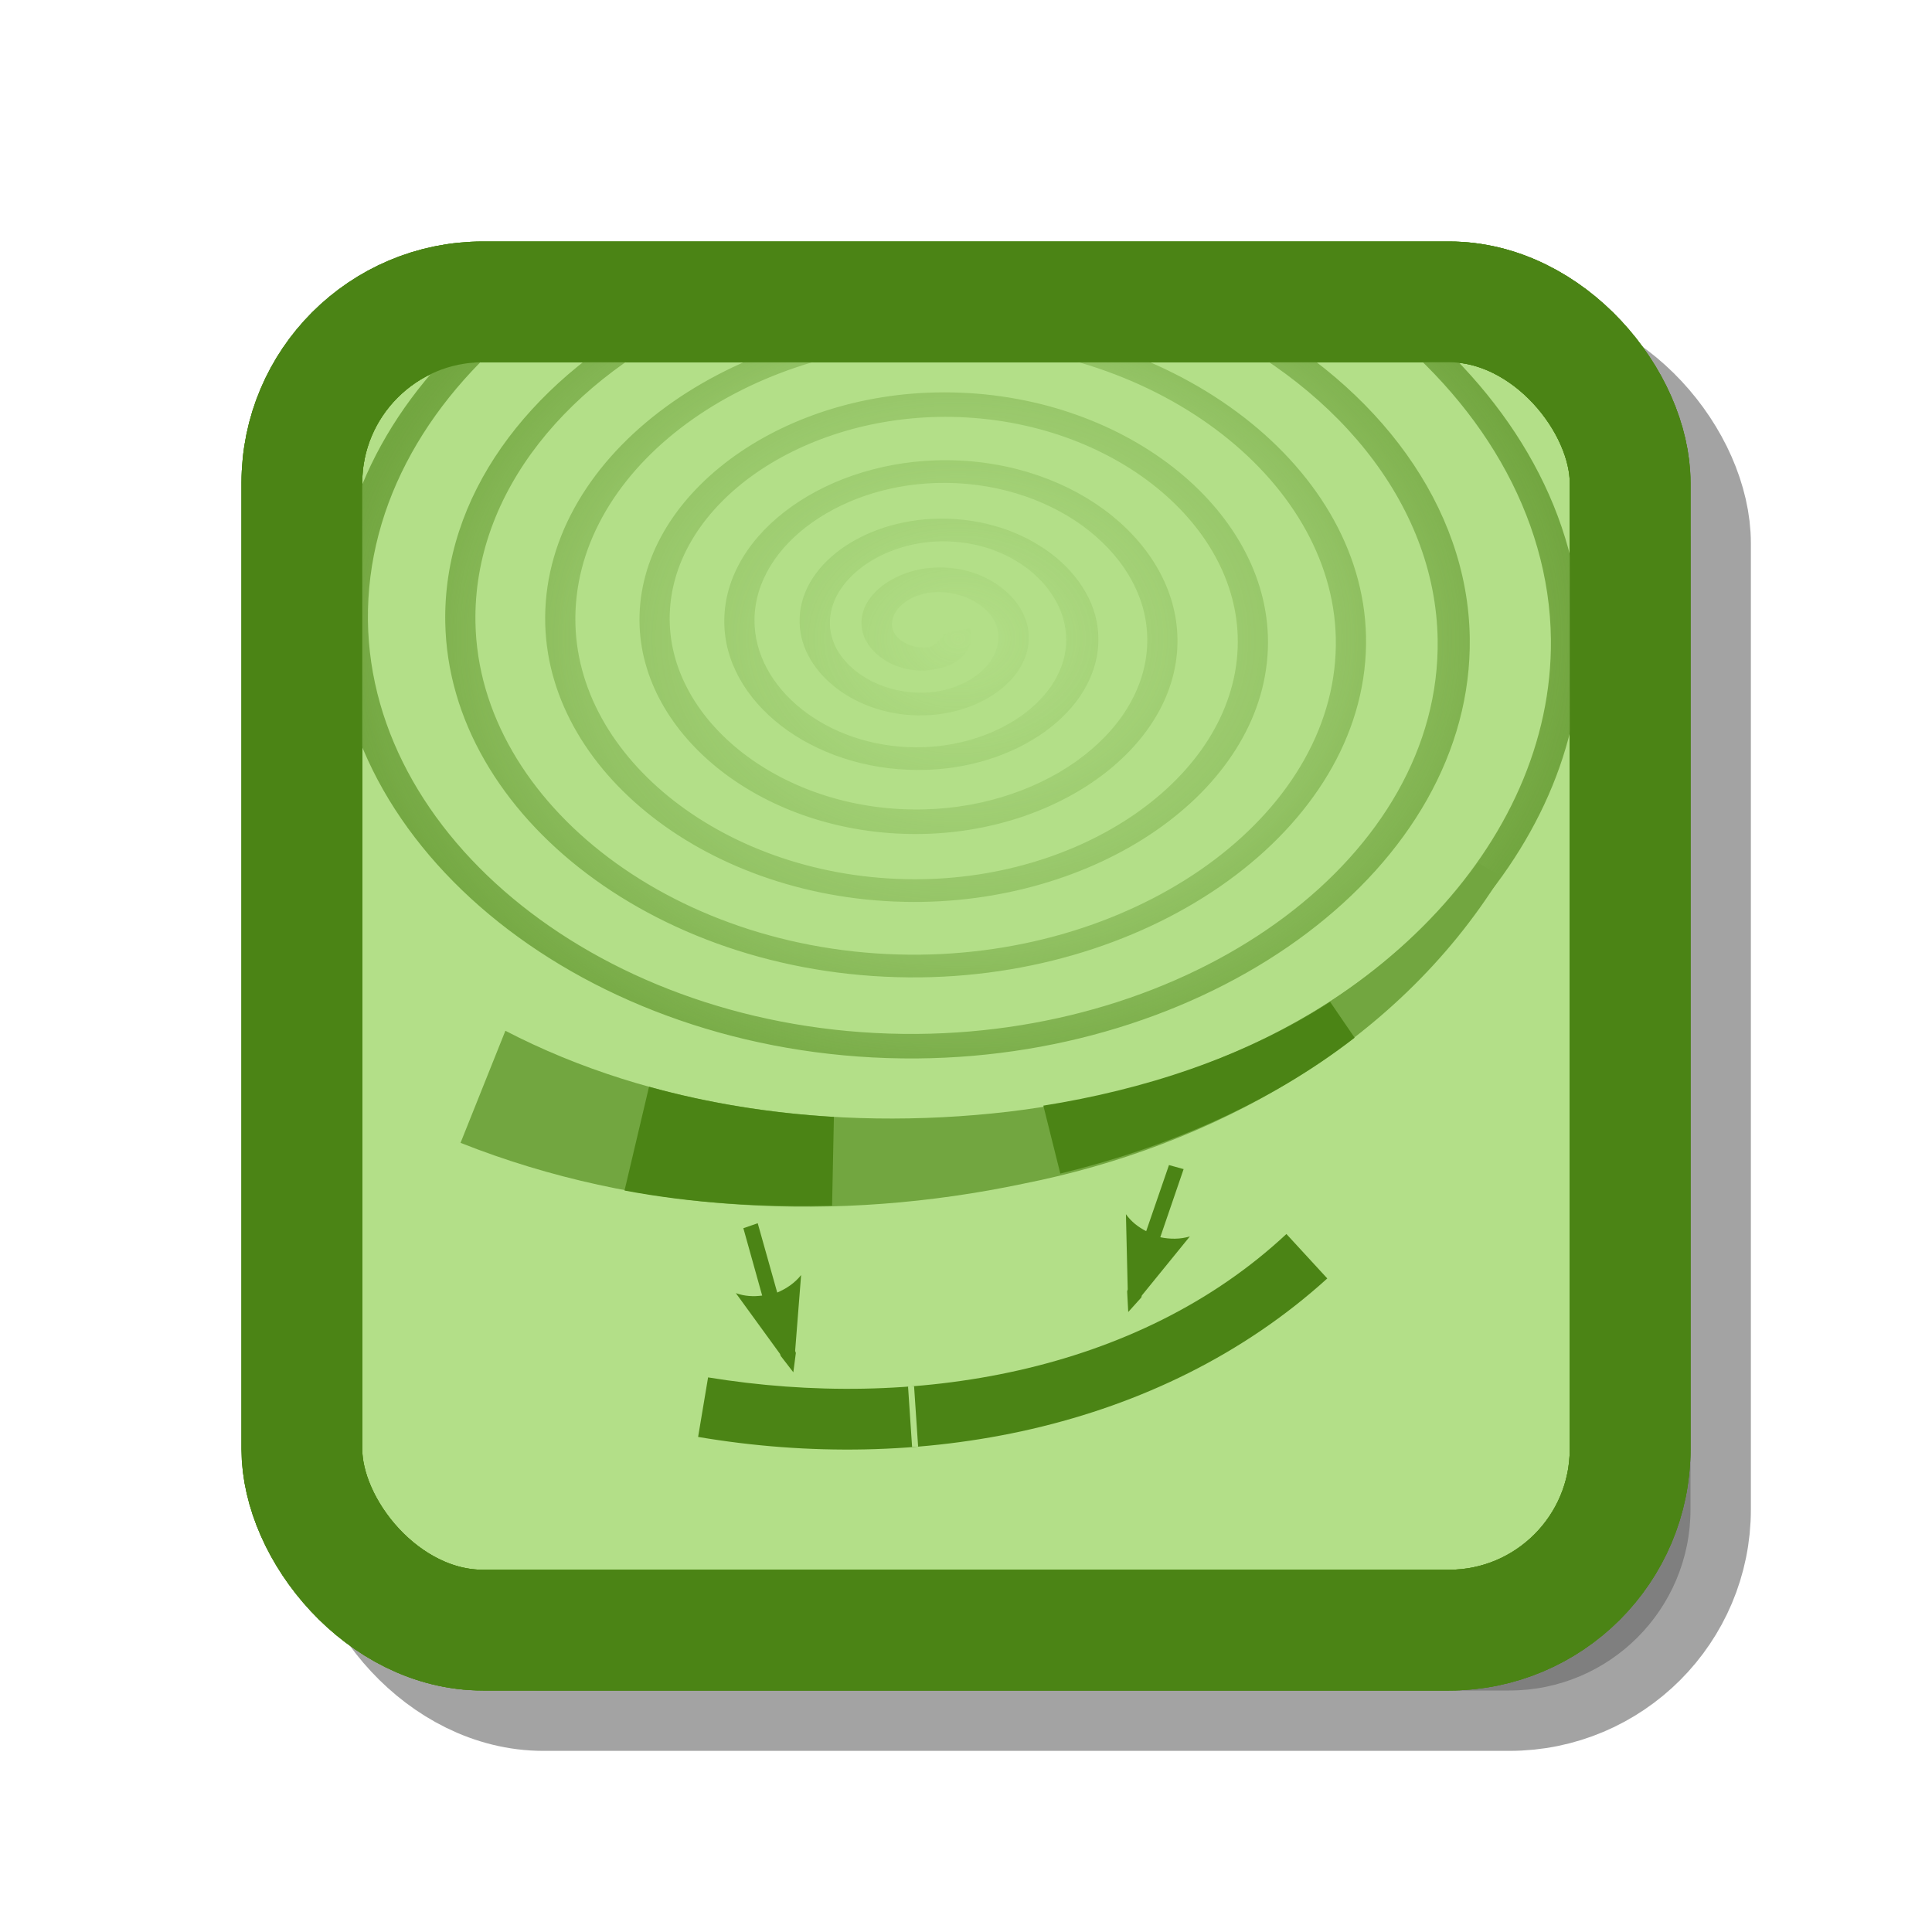 <?xml version="1.0" encoding="UTF-8" standalone="no"?>
<!-- Created with Inkscape (http://www.inkscape.org/) -->

<svg
   xmlns:dc="http://purl.org/dc/elements/1.1/"
   xmlns:cc="http://creativecommons.org/ns#"
   xmlns:rdf="http://www.w3.org/1999/02/22-rdf-syntax-ns#"
   xmlns:svg="http://www.w3.org/2000/svg"
   xmlns="http://www.w3.org/2000/svg"
   xmlns:xlink="http://www.w3.org/1999/xlink"
   xmlns:sodipodi="http://sodipodi.sourceforge.net/DTD/sodipodi-0.dtd"
   xmlns:inkscape="http://www.inkscape.org/namespaces/inkscape"
   width="32"
   height="32"
   id="svg2198"
   sodipodi:version="0.32"
   inkscape:version="0.47pre4 r22446"
   version="1.0"
   sodipodi:docname="Proteomatic icon.svg"
   inkscape:output_extension="org.inkscape.output.svg.inkscape"
   inkscape:export-filename="/home/michael/Desktop/gpf.png"
   inkscape:export-xdpi="360"
   inkscape:export-ydpi="360">
  <defs
     id="defs2200">
    <linearGradient
       id="linearGradient3769">
      <stop
         style="stop-color:#72a640;stop-opacity:0;"
         offset="0"
         id="stop3771" />
      <stop
         id="stop3777"
         offset="0.614"
         style="stop-color:#72a640;stop-opacity:0.498;" />
      <stop
         style="stop-color:#72a640;stop-opacity:1;"
         offset="1"
         id="stop3773" />
    </linearGradient>
    <inkscape:path-effect
       effect="bend_path"
       id="path-effect3721"
       is_visible="true"
       bendpath="m 11.646,23.307 c 3,0.5 6.779,0.462 10,-2.5"
       prop_scale="1"
       scale_y_rel="false"
       vertical="false"
       bendpath-nodetypes="cc" />
    <inkscape:path-effect
       effect="bend_path"
       id="path-effect3716"
       is_visible="true"
       bendpath="m 8,18 c 5,2 13,1 16,-4"
       prop_scale="1"
       scale_y_rel="false"
       vertical="false"
       bendpath-nodetypes="cc" />
    <inkscape:path-effect
       bendpath-nodetypes="cc"
       vertical="false"
       scale_y_rel="false"
       prop_scale="1"
       bendpath="m 8,32 c 5,2 13,1 16,-4"
       is_visible="false"
       id="path-effect3710"
       effect="bend_path" />
    <inkscape:path-effect
       effect="bend_path"
       id="path-effect3706"
       is_visible="true"
       bendpath="m 8.629,13.928 c 5,2 13,1 16,-4"
       prop_scale="1"
       scale_y_rel="false"
       vertical="false"
       bendpath-nodetypes="cc" />
    <marker
       inkscape:stockid="Arrow2Mend"
       orient="auto"
       refY="0.0"
       refX="0.0"
       id="Arrow2Mend"
       style="overflow:visible;">
      <path
         id="path3782"
         style="font-size:12.0;fill-rule:evenodd;stroke-width:0.625;stroke-linejoin:round;"
         d="M 8.719,4.034 L -2.207,0.016 L 8.719,-4.002 C 6.973,-1.63 6.983,1.616 8.719,4.034 z "
         transform="scale(0.6) rotate(180) translate(0,0)" />
    </marker>
    <marker
       inkscape:stockid="Arrow2Send"
       orient="auto"
       refY="0.0"
       refX="0.0"
       id="Arrow2Send"
       style="overflow:visible;">
      <path
         id="path3788"
         style="font-size:12.0;fill-rule:evenodd;stroke-width:0.625;stroke-linejoin:round;"
         d="M 8.719,4.034 L -2.207,0.016 L 8.719,-4.002 C 6.973,-1.63 6.983,1.616 8.719,4.034 z "
         transform="scale(0.3) rotate(180) translate(-2.3,0)" />
    </marker>
    <marker
       inkscape:stockid="Arrow1Mend"
       orient="auto"
       refY="0.0"
       refX="0.0"
       id="Arrow1Mend"
       style="overflow:visible;">
      <path
         id="path3764"
         d="M 0.0,0.0 L 5.0,-5.0 L -12.5,0.0 L 5.0,5.0 L 0.0,0.0 z "
         style="fill-rule:evenodd;stroke:#000000;stroke-width:1.0pt;marker-start:none;"
         transform="scale(0.4) rotate(180) translate(10,0)" />
    </marker>
    <inkscape:path-effect
       effect="bend_path"
       id="path-effect3748"
       is_visible="true"
       bendpath="m 11.094,20.701 c 2.304,-1.745 5.579,-2.401 9.167,-1.804"
       prop_scale="0.9"
       scale_y_rel="false"
       vertical="false"
       bendpath-nodetypes="cc" />
    <inkscape:path-effect
       effect="bend_path"
       id="path-effect3743"
       is_visible="true"
       bendpath="m 8,18 c 8,-7 17,0 16,-5"
       prop_scale="1"
       scale_y_rel="false"
       vertical="false"
       bendpath-nodetypes="cc" />
    <inkscape:path-effect
       effect="bend_path"
       id="path-effect3730"
       is_visible="true"
       bendpath="M 0,4.151 C 7.424,-1 15.721,4.859 14.424,0"
       prop_scale="1.55"
       scale_y_rel="false"
       vertical="false" />
    <inkscape:path-effect
       effect="bend_path"
       id="path-effect3693"
       is_visible="true"
       bendpath="M 0,4.151 C 7.424,-1 15.721,4.859 14.424,0"
       prop_scale="1"
       scale_y_rel="false"
       vertical="false" />
    <inkscape:path-effect
       bendpath-nodetypes="cc"
       vertical="false"
       scale_y_rel="false"
       prop_scale="1.55"
       bendpath="M 8.468,17.397 C 15.892,12.245 24.189,18.105 22.892,13.245"
       is_visible="false"
       id="path-effect3690"
       effect="bend_path" />
    <inkscape:path-effect
       bendpath-nodetypes="cc"
       vertical="false"
       scale_y_rel="false"
       prop_scale="1.55"
       bendpath="m 8,14 c 4,-2 9.843,-0.901 14,-3.5"
       is_visible="true"
       id="path-effect3674"
       effect="bend_path" />
    <inkscape:path-effect
       effect="bend_path"
       id="path-effect3670"
       is_visible="true"
       bendpath="M 8.468,17.397 C 15.892,12.245 24.189,18.105 22.892,13.245"
       prop_scale="1.55"
       scale_y_rel="false"
       vertical="false"
       bendpath-nodetypes="cc" />
    <inkscape:perspective
       sodipodi:type="inkscape:persp3d"
       inkscape:vp_x="0 : 16 : 1"
       inkscape:vp_y="0 : 1000 : 0"
       inkscape:vp_z="32 : 16 : 1"
       inkscape:persp3d-origin="16 : 10.666667 : 1"
       id="perspective15" />
    <filter
       inkscape:collect="always"
       id="filter7060">
      <feGaussianBlur
         inkscape:collect="always"
         stdDeviation="0.6"
         id="feGaussianBlur7062" />
    </filter>
    <linearGradient
       y2="24.928"
       x2="46.267"
       y1="24.928"
       x1="4.249"
       gradientUnits="userSpaceOnUse"
       id="linearGradient3208"
       xlink:href="#linearGradient2187"
       inkscape:collect="always" />
    <linearGradient
       gradientUnits="userSpaceOnUse"
       y2="24.928"
       x2="46.267"
       y1="24.928"
       x1="4.249"
       id="linearGradient3204"
       xlink:href="#linearGradient2187"
       inkscape:collect="always" />
    <linearGradient
       y2="5"
       x2="5"
       y1="39"
       x1="40"
       gradientUnits="userSpaceOnUse"
       id="linearGradient3203"
       xlink:href="#linearGradient2187"
       inkscape:collect="always" />
    <linearGradient
       gradientUnits="userSpaceOnUse"
       y2="23.995"
       x2="44.997"
       y1="23.995"
       x1="3.003"
       id="linearGradient3199"
       xlink:href="#linearGradient2187"
       inkscape:collect="always" />
    <linearGradient
       y2="23.895"
       x2="45"
       y1="23.895"
       x1="3.076"
       gradientUnits="userSpaceOnUse"
       id="linearGradient3238"
       xlink:href="#linearGradient2187"
       inkscape:collect="always" />
    <linearGradient
       gradientUnits="userSpaceOnUse"
       y2="23.895"
       x2="45"
       y1="23.895"
       x1="3.076"
       id="linearGradient3232"
       xlink:href="#linearGradient2187"
       inkscape:collect="always" />
    <linearGradient
       gradientUnits="userSpaceOnUse"
       y2="23.057"
       x2="44.312"
       y1="23.057"
       x1="4.254"
       id="linearGradient3225"
       xlink:href="#linearGradient2187"
       inkscape:collect="always" />
    <linearGradient
       gradientUnits="userSpaceOnUse"
       y2="23.066"
       x2="44.281"
       y1="23.066"
       x1="4.257"
       id="linearGradient3213"
       xlink:href="#linearGradient2187"
       inkscape:collect="always" />
    <linearGradient
       y2="12.584"
       x2="12.624"
       y1="11.395"
       x1="17.061"
       gradientTransform="matrix(0,-1.172,-1.172,0,45.134,47.273)"
       gradientUnits="userSpaceOnUse"
       id="linearGradient3197"
       xlink:href="#linearGradient2187"
       inkscape:collect="always" />
    <radialGradient
       gradientUnits="userSpaceOnUse"
       gradientTransform="matrix(-1.249,1.855,-1.71,-1.151,82.727,12.064)"
       r="10.165"
       fy="13.283"
       fx="15.094"
       cy="13.283"
       cx="15.094"
       id="radialGradient2332"
       xlink:href="#linearGradient2326"
       inkscape:collect="always" />
    <linearGradient
       y2="12.584"
       x2="12.624"
       y1="11.395"
       x1="17.061"
       gradientTransform="matrix(0,-1.172,-1.172,0,40.235,56.509)"
       gradientUnits="userSpaceOnUse"
       id="linearGradient1764"
       xlink:href="#linearGradient2187"
       inkscape:collect="always" />
    <linearGradient
       inkscape:collect="always"
       id="linearGradient2187">
      <stop
         style="stop-color:#ffffff;stop-opacity:1;"
         offset="0"
         id="stop2189" />
      <stop
         style="stop-color:#ffffff;stop-opacity:0;"
         offset="1"
         id="stop2191" />
    </linearGradient>
    <radialGradient
       gradientUnits="userSpaceOnUse"
       gradientTransform="matrix(1,0,0,0.537,0,16.873)"
       r="15.645"
       fy="36.421"
       fx="24.837"
       cy="36.421"
       cx="24.837"
       id="radialGradient8668"
       xlink:href="#linearGradient8662"
       inkscape:collect="always" />
    <linearGradient
       id="linearGradient8662"
       inkscape:collect="always">
      <stop
         id="stop8664"
         offset="0"
         style="stop-color:#000000;stop-opacity:1;" />
      <stop
         id="stop8666"
         offset="1"
         style="stop-color:#000000;stop-opacity:0;" />
    </linearGradient>
    <linearGradient
       id="linearGradient2308">
      <stop
         id="stop2310"
         offset="0"
         style="stop-color:#edd400;stop-opacity:1;" />
      <stop
         id="stop2312"
         offset="1"
         style="stop-color:#edd400;stop-opacity:0;" />
    </linearGradient>
    <linearGradient
       id="linearGradient2316">
      <stop
         id="stop2318"
         offset="0"
         style="stop-color:#c4a000;stop-opacity:1;" />
      <stop
         id="stop2320"
         offset="1"
         style="stop-color:#c4a000;stop-opacity:0;" />
    </linearGradient>
    <linearGradient
       id="linearGradient2326"
       inkscape:collect="always">
      <stop
         id="stop2328"
         offset="0"
         style="stop-color:#ffffff;stop-opacity:1;" />
      <stop
         id="stop2330"
         offset="1"
         style="stop-color:#ffffff;stop-opacity:0;" />
    </linearGradient>
    <inkscape:perspective
       id="perspective31"
       inkscape:persp3d-origin="24 : 16 : 1"
       inkscape:vp_z="48 : 24 : 1"
       inkscape:vp_y="0 : 1000 : 0"
       inkscape:vp_x="0 : 24 : 1"
       sodipodi:type="inkscape:persp3d" />
    <inkscape:perspective
       id="perspective3221"
       inkscape:persp3d-origin="16 : 10.666667 : 1"
       inkscape:vp_z="32 : 16 : 1"
       inkscape:vp_y="0 : 1000 : 0"
       inkscape:vp_x="0 : 16 : 1"
       sodipodi:type="inkscape:persp3d" />
    <inkscape:perspective
       id="perspective3745"
       inkscape:persp3d-origin="0.5 : 0.33333333 : 1"
       inkscape:vp_z="1 : 0.5 : 1"
       inkscape:vp_y="0 : 1000 : 0"
       inkscape:vp_x="0 : 0.5 : 1"
       sodipodi:type="inkscape:persp3d" />
    <radialGradient
       inkscape:collect="always"
       xlink:href="#linearGradient3769"
       id="radialGradient3775"
       cx="13.414"
       cy="9.396"
       fx="13.414"
       fy="9.396"
       r="7.777"
       gradientTransform="matrix(1,0,0,1.018,0,-0.173)"
       gradientUnits="userSpaceOnUse"
       spreadMethod="reflect" />
    <inkscape:perspective
       id="perspective3790"
       inkscape:persp3d-origin="0.5 : 0.33333333 : 1"
       inkscape:vp_z="1 : 0.5 : 1"
       inkscape:vp_y="0 : 1000 : 0"
       inkscape:vp_x="0 : 0.5 : 1"
       sodipodi:type="inkscape:persp3d" />
    <inkscape:perspective
       id="perspective3813"
       inkscape:persp3d-origin="0.5 : 0.33333333 : 1"
       inkscape:vp_z="1 : 0.5 : 1"
       inkscape:vp_y="0 : 1000 : 0"
       inkscape:vp_x="0 : 0.5 : 1"
       sodipodi:type="inkscape:persp3d" />
    <radialGradient
       inkscape:collect="always"
       xlink:href="#linearGradient3769"
       id="radialGradient2949"
       gradientUnits="userSpaceOnUse"
       gradientTransform="matrix(1.325,0,0,1.018,-1.908,1.01)"
       spreadMethod="reflect"
       cx="13.414"
       cy="9.396"
       fx="13.414"
       fy="9.396"
       r="7.777" />
    <radialGradient
       inkscape:collect="always"
       xlink:href="#linearGradient3769"
       id="radialGradient3744"
       gradientUnits="userSpaceOnUse"
       gradientTransform="matrix(1.325,0,0,1.018,-1.908,1.01)"
       spreadMethod="reflect"
       cx="13.414"
       cy="9.396"
       fx="13.414"
       fy="9.396"
       r="7.777" />
  </defs>
  <sodipodi:namedview
     id="base"
     pagecolor="#ffffff"
     bordercolor="#666666"
     borderopacity="1.0"
     inkscape:pageopacity="0.0"
     inkscape:pageshadow="2"
     inkscape:zoom="21.4375"
     inkscape:cx="15.206997"
     inkscape:cy="15.906706"
     inkscape:document-units="px"
     inkscape:current-layer="layer7"
     width="32px"
     height="32px"
     showgrid="false"
     inkscape:window-width="1280"
     inkscape:window-height="950"
     inkscape:window-x="0"
     inkscape:window-y="25"
     inkscape:grid-points="true"
     gridtolerance="10000"
     inkscape:window-maximized="1"
     showguides="true"
     inkscape:guide-bbox="true">
    <inkscape:grid
       id="GridFromPre046Settings"
       type="xygrid"
       originx="0px"
       originy="0px"
       spacingx="1px"
       spacingy="1px"
       color="#0000ff"
       empcolor="#0000ff"
       opacity="0.2"
       empopacity="0.4"
       empspacing="4" />
  </sodipodi:namedview>
  <g
     inkscape:label="Ebene 1"
     inkscape:groupmode="layer"
     id="layer1"
     style="display:inline">
    <rect
       ry="3"
       rx="3"
       y="6"
       x="6"
       height="22"
       width="22"
       id="rect3176"
       style="opacity:0.6;fill:#000000;fill-opacity:1;stroke:#000000;stroke-width:2;stroke-linecap:round;stroke-miterlimit:4;stroke-opacity:1;stroke-dasharray:none;filter:url(#filter7060)" />
    <rect
       ry="3"
       rx="3"
       y="5"
       x="5"
       height="22"
       width="22"
       id="rect3161"
       style="fill:#b3df88;fill-opacity:1;stroke:none"
       inkscape:export-filename="/home/michael/Desktop/rect3161.png"
       inkscape:export-xdpi="135"
       inkscape:export-ydpi="135" />
    <rect
       ry="3"
       rx="3"
       y="-10"
       x="2"
       height="6"
       width="6"
       id="rect3186"
       style="fill:#4e9a06;fill-opacity:1;stroke:none" />
    <rect
       style="fill:#73d216;fill-opacity:1;stroke:none"
       id="rect3188"
       width="6"
       height="6"
       x="9"
       y="-10"
       rx="3"
       ry="3" />
    <rect
       ry="3"
       rx="3"
       y="-10"
       x="16"
       height="6"
       width="6"
       id="rect3190"
       style="fill:#8ae234;fill-opacity:1;stroke:none" />
    <rect
       y="-7"
       x="16"
       height="5"
       width="6"
       id="rect3192"
       style="opacity:0.5;fill:#dcdcdc;fill-opacity:1;stroke:none" />
    <rect
       style="opacity:0.25;fill:#808080;fill-opacity:1;stroke:none"
       id="rect3194"
       width="6"
       height="5"
       x="9"
       y="-7" />
    <rect
       y="-7"
       x="2"
       height="5"
       width="6"
       id="rect3196"
       style="opacity:0.25;fill:#404040;fill-opacity:1;stroke:none" />
    <rect
       style="fill:none;stroke:#4b8415;stroke-width:2;stroke-linecap:round;stroke-miterlimit:4;stroke-opacity:1;stroke-dasharray:none"
       id="rect2266"
       width="22"
       height="22"
       x="5"
       y="5"
       rx="3"
       ry="3" />
    <rect
       ry="3"
       rx="3"
       y="5"
       x="5"
       height="22"
       width="22"
       id="rect3968"
       style="fill:none;stroke:#4b8415;stroke-width:2;stroke-linecap:round;stroke-miterlimit:4;stroke-opacity:1;stroke-dasharray:none" />
  </g>
  <g
     inkscape:groupmode="layer"
     id="layer6"
     inkscape:label="qtrace"
     style="display:none">
    <g
       id="g3765"
       transform="translate(0,-0.466)">
      <g
         style="opacity:0.5;fill:#4b8415;fill-opacity:1;stroke:#4b8415;stroke-opacity:1"
         id="g3742">
        <path
           style="fill:#4b8415;fill-opacity:1;stroke:#4b8415;stroke-width:0.3;stroke-linecap:butt;stroke-linejoin:miter;stroke-miterlimit:4;stroke-opacity:1;stroke-dasharray:none"
           d="m 6.484,19.685 18.659,0"
           id="path3687" />
        <g
           style="fill:#4b8415;fill-opacity:1;stroke:#4b8415;stroke-opacity:1"
           id="g3717">
          <path
             id="path3703"
             d="m 10,13 0,6.627"
             style="fill:#4b8415;fill-opacity:1;stroke:#4b8415;stroke-width:0.3;stroke-linecap:butt;stroke-linejoin:miter;stroke-miterlimit:4;stroke-opacity:1;stroke-dasharray:none"
             sodipodi:nodetypes="cc" />
          <path
             sodipodi:nodetypes="cc"
             style="fill:#4b8415;fill-opacity:1;stroke:#4b8415;stroke-width:0.3;stroke-linecap:butt;stroke-linejoin:miter;stroke-miterlimit:4;stroke-opacity:1;stroke-dasharray:none"
             d="m 11,12.603 0,7.047"
             id="path3705" />
          <path
             sodipodi:nodetypes="cc"
             style="fill:#4b8415;fill-opacity:1;stroke:#4b8415;stroke-width:0.3;stroke-linecap:butt;stroke-linejoin:miter;stroke-miterlimit:4;stroke-opacity:1;stroke-dasharray:none"
             d="m 13,16.708 0,2.918"
             id="path3707" />
          <path
             id="path3709"
             d="m 9,14.656 0,5.017"
             style="fill:#4b8415;fill-opacity:1;stroke:#4b8415;stroke-width:0.3;stroke-linecap:butt;stroke-linejoin:miter;stroke-miterlimit:4;stroke-opacity:1;stroke-dasharray:none"
             sodipodi:nodetypes="cc" />
          <path
             id="path3711"
             d="m 12,14.633 0,4.994"
             style="fill:#4b8415;fill-opacity:1;stroke:#4b8415;stroke-width:0.3;stroke-linecap:butt;stroke-linejoin:miter;stroke-miterlimit:4;stroke-opacity:1;stroke-dasharray:none"
             sodipodi:nodetypes="cc" />
          <path
             sodipodi:nodetypes="cc"
             style="fill:#4b8415;fill-opacity:1;stroke:#4b8415;stroke-width:0.3;stroke-linecap:butt;stroke-linejoin:miter;stroke-miterlimit:4;stroke-opacity:1;stroke-dasharray:none"
             d="m 8,16.942 0,2.708"
             id="path3713" />
          <path
             id="path3715"
             d="m 14,18.388 0,1.239"
             style="fill:#4b8415;fill-opacity:1;stroke:#4b8415;stroke-width:0.3;stroke-linecap:butt;stroke-linejoin:miter;stroke-miterlimit:4;stroke-opacity:1;stroke-dasharray:none"
             sodipodi:nodetypes="cc" />
        </g>
        <g
           style="fill:#4b8415;fill-opacity:1;stroke:#4b8415;stroke-opacity:1"
           id="g3726"
           transform="translate(10.076,0)">
          <path
             sodipodi:nodetypes="cc"
             style="fill:#4b8415;fill-opacity:1;stroke:#4b8415;stroke-width:0.3;stroke-linecap:butt;stroke-linejoin:miter;stroke-miterlimit:4;stroke-opacity:1;stroke-dasharray:none"
             d="m 10,15.472 0,4.155"
             id="path3728" />
          <path
             id="path3730"
             d="m 11,14.901 0,4.749"
             style="fill:#4b8415;fill-opacity:1;stroke:#4b8415;stroke-width:0.3;stroke-linecap:butt;stroke-linejoin:miter;stroke-miterlimit:4;stroke-opacity:1;stroke-dasharray:none"
             sodipodi:nodetypes="cc" />
          <path
             id="path3732"
             d="m 13,18.469 0,1.157"
             style="fill:#4b8415;fill-opacity:1;stroke:#4b8415;stroke-width:0.3;stroke-linecap:butt;stroke-linejoin:miter;stroke-miterlimit:4;stroke-opacity:1;stroke-dasharray:none"
             sodipodi:nodetypes="cc" />
          <path
             sodipodi:nodetypes="cc"
             style="fill:#4b8415;fill-opacity:1;stroke:#4b8415;stroke-width:0.3;stroke-linecap:butt;stroke-linejoin:miter;stroke-miterlimit:4;stroke-opacity:1;stroke-dasharray:none"
             d="m 9,17.07 0,2.603"
             id="path3734" />
          <path
             sodipodi:nodetypes="cc"
             style="fill:#4b8415;fill-opacity:1;stroke:#4b8415;stroke-width:0.3;stroke-linecap:butt;stroke-linejoin:miter;stroke-miterlimit:4;stroke-opacity:1;stroke-dasharray:none"
             d="m 12,16.335 0,3.292"
             id="path3736" />
          <path
             id="path3738"
             d="m 8,18.691 0,0.959"
             style="fill:#4b8415;fill-opacity:1;stroke:#4b8415;stroke-width:0.3;stroke-linecap:butt;stroke-linejoin:miter;stroke-miterlimit:4;stroke-opacity:1;stroke-dasharray:none"
             sodipodi:nodetypes="cc" />
          <path
             sodipodi:nodetypes="cc"
             style="fill:#4b8415;fill-opacity:1;stroke:#4b8415;stroke-width:0.3;stroke-linecap:butt;stroke-linejoin:miter;stroke-miterlimit:4;stroke-opacity:1;stroke-dasharray:none"
             d="m 14,19.227 0,0.399"
             id="path3740" />
        </g>
      </g>
      <g
         id="g3761">
        <path
           style="fill:none;stroke:#4b8415;stroke-width:0.5;stroke-linecap:round;stroke-linejoin:miter;stroke-miterlimit:4;stroke-opacity:1;stroke-dasharray:none"
           d="m 7.144,19.572 c 0.447,-2.084 3.349,-10.27 4.763,-5.656 0.946,3.087 3.051,5.656 3.051,5.656"
           id="path2891"
           sodipodi:nodetypes="csc" />
        <path
           sodipodi:nodetypes="csc"
           id="path3685"
           d="m 17.414,19.572 c 1.86,-1.935 3.349,-7.516 4.763,-2.902 0.946,3.087 3.051,2.902 3.051,2.902"
           style="fill:none;stroke:#4b8415;stroke-width:0.5;stroke-linecap:round;stroke-linejoin:miter;stroke-miterlimit:4;stroke-opacity:1;stroke-dasharray:none" />
      </g>
    </g>
  </g>
  <g
     inkscape:groupmode="layer"
     id="layer3"
     inkscape:label="arrow"
     style="display:none">
    <g
       inkscape:label="Layer 1"
       id="g2478"
       transform="translate(42.164,-11.266)"
       style="fill:#77be31;fill-opacity:1;stroke:#4b8415;stroke-opacity:1;display:inline">
      <path
         inkscape:transform-center-x="-0.93435317"
         sodipodi:nodetypes="ccssccsscccc"
         id="path2415"
         d="m -17.266,32.656 -2.867,-1.655 c -2.056,3.561 -6.614,4.782 -10.175,2.726 -3.561,-2.056 -4.782,-6.614 -2.726,-10.175 2.056,-3.561 6.614,-4.782 10.175,-2.726 l -2.069,3.584 c -1.583,-0.914 -3.609,-0.371 -4.522,1.212 -0.914,1.583 -0.371,3.609 1.212,4.522 1.583,0.914 3.609,0.371 4.522,-1.212 l -2.867,-1.655 7.349,-1.969 1.969,7.349 z"
         style="fill:#77be31;fill-opacity:1;stroke:#4b8415;stroke-width:1;stroke-linecap:butt;stroke-linejoin:miter;stroke-miterlimit:4;stroke-opacity:1;stroke-dasharray:none" />
    </g>
  </g>
  <g
     inkscape:groupmode="layer"
     id="layer4"
     inkscape:label="question"
     style="display:none">
    <path
       style="fill:#77be31;fill-opacity:1;stroke:#4b8415;stroke-width:1;stroke-linecap:butt;stroke-linejoin:miter;stroke-miterlimit:4;stroke-opacity:1;stroke-dasharray:none;stroke-dashoffset:0"
       d="m -18,4 c -3.312,0 -6,2.688 -6,6 0,2.817 1.943,5.169 4.562,5.812 l 0,8.25 2.906,0 0,-8.25 C -13.927,15.158 -12,12.807 -12,10 -12,6.688 -14.688,4 -18,4 z"
       id="path2439" />
    <path
       sodipodi:type="arc"
       style="fill:#ffffff;fill-opacity:0.502;stroke:none"
       id="path3220"
       sodipodi:cx="-18"
       sodipodi:cy="10"
       sodipodi:rx="4"
       sodipodi:ry="4"
       d="m -14,10 a 4,4 0 1 1 -8,0 4,4 0 1 1 8,0 z"
       transform="matrix(1.125,0,0,1.125,2.229,-1.271)" />
    <path
       id="path3224"
       d="m 12.133,9.177 c -2.738,1.581 -3.678,5.087 -2.097,7.825 1.345,2.329 4.074,3.346 6.547,2.628 l 3.938,6.821 2.403,-1.387 -3.938,-6.821 C 20.828,16.458 21.298,13.594 19.958,11.273 18.377,8.535 14.872,7.596 12.133,9.177 z"
       style="fill:#77be31;fill-opacity:1;stroke:#4b8415;stroke-width:1;stroke-linecap:butt;stroke-linejoin:miter;stroke-miterlimit:4;stroke-opacity:1;stroke-dasharray:none;stroke-dashoffset:0" />
    <path
       transform="matrix(0.844,-0.487,0.487,0.844,25.293,-3.073)"
       d="m -14,10 a 4,4 0 1 1 -8,0 4,4 0 1 1 8,0 z"
       sodipodi:ry="4"
       sodipodi:rx="4"
       sodipodi:cy="10"
       sodipodi:cx="-18"
       id="path3226"
       style="fill:#ffffff;fill-opacity:0.502;stroke:#4b8415;stroke-width:0.931;stroke-linecap:butt;stroke-linejoin:miter;stroke-miterlimit:4;stroke-opacity:1;stroke-dasharray:none;stroke-dashoffset:0"
       sodipodi:type="arc" />
  </g>
  <g
     inkscape:groupmode="layer"
     id="layer2"
     inkscape:label="dot"
     style="display:none">
    <g
       id="g3227"
       inkscape:label="Ebene 1"
       transform="translate(11,27)">
      <g
         id="g3164">
        <path
           inkscape:export-ydpi="46.450001"
           inkscape:export-xdpi="46.450001"
           inkscape:export-filename="C:\Users\Micha\Desktop\gpf-16.png"
           transform="matrix(0.295,0,0,0.269,-24.211,-20.423)"
           d="m 116.071,35 c 0,10.257 -7.595,18.571 -16.964,18.571 -9.369,0 -16.964,-8.315 -16.964,-18.571 0,-10.257 7.595,-18.571 16.964,-18.571 9.369,0 16.964,8.315 16.964,18.571 z"
           sodipodi:ry="18.571428"
           sodipodi:rx="16.964285"
           sodipodi:cy="35"
           sodipodi:cx="99.10714"
           id="path3238"
           style="fill:#77be31;fill-opacity:1;stroke:#4b8415;stroke-width:3.55;stroke-linecap:round;stroke-miterlimit:4;stroke-opacity:1;stroke-dasharray:none"
           sodipodi:type="arc" />
      </g>
    </g>
  </g>
  <g
     inkscape:groupmode="layer"
     id="layer5"
     inkscape:label="dna"
     style="display:none">
    <g
       id="g3739"
       inkscape:path-effect="#path-effect3743"
       transform="matrix(1.155,0,0,1.155,-2.403,-1.963)">
      <path
         sodipodi:nodetypes="ccccc"
         id="path3640"
         d="m 7.703,17.661 0.593,0.678 c 1.609,-1.496 3.605,-2.608 5.77,-3.125 10e-7,0 10e-7,0 10e-7,0 1.712,-0.412 3.513,-0.462 5.301,-0.372 1.218,0.063 2.481,0.311 3.676,0.049 0.346,-0.077 0.692,-0.249 0.842,-0.55 0.206,-0.393 0.126,-0.874 0.027,-1.323 0,0 -0.094,0.019 -0.094,0.019 0.072,0.448 0.131,0.909 -0.071,1.228 -0.12,0.239 -0.431,0.362 -0.742,0.425 -1.149,0.206 -2.359,-0.099 -3.609,-0.213 -1.801,-0.172 -3.643,-0.2 -5.453,0.147 0,0 0,0 0,0 -2.293,0.445 -4.454,1.516 -6.241,3.037 z"
         style="opacity:0.404;fill:#4b8415;fill-opacity:1;stroke:none"
         inkscape:original-d="m 6.2016118,10.539062 0,0.900858 18.6033662,-0.539062 c 0,0 -2.9e-4,-0.09617 -2.9e-4,-0.09617 L 6.2016118,10.539062 z" />
      <path
         id="path3676"
         d="m 10.034,16.032 0.386,0.679 c 0.551,-0.326 1.126,-0.611 1.72,-0.852 l -0.259,-0.67 c -0.635,0.234 -1.252,0.516 -1.847,0.842 z m 6.8,-1.67 0.01,0.469 c 0.837,-0.045 1.682,-0.036 2.524,0.005 0.466,0.023 0.939,0.073 1.412,0.111 l 0.032,-0.282 c -0.466,-0.061 -0.938,-0.133 -1.416,-0.177 -0.848,-0.082 -1.704,-0.132 -2.562,-0.126 z"
         style="fill:#4b8415;fill-opacity:1;stroke:none"
         inkscape:original-d="m 9,10.5625 0,0.78125 2,-0.03125 0,-0.71875 -2,-0.03125 z m 7,0.125 0,0.46875 4,-0.125 0,-0.28125 -4,-0.0625 z" />
    </g>
    <path
       style="fill:#4b8415;fill-opacity:1;stroke:none"
       d="m 10.859,20.39 c 2.676,-2.006 6.234,-2.427 9.466,-1.878 l -0.128,0.769 c -3.083,-0.5 -6.441,-0.128 -8.867,1.731 z"
       id="rect3745"
       inkscape:path-effect="#path-effect3748"
       inkscape:original-d="m 11.094157,20.267777 8.517059,0 0,0.866142 -8.517059,0 0,-0.866142 z" />
    <g
       id="g4776"
       transform="matrix(1.155,0,0,1.155,-2.403,-1.963)">
      <path
         style="font-size:medium;font-style:normal;font-variant:normal;font-weight:normal;font-stretch:normal;text-indent:0;text-align:start;text-decoration:none;line-height:normal;letter-spacing:normal;word-spacing:normal;text-transform:none;direction:ltr;block-progression:tb;writing-mode:lr-tb;text-anchor:start;color:#000000;fill:#4b8415;fill-opacity:1;fill-rule:nonzero;stroke:none;stroke-width:0.2;marker:none;visibility:visible;display:inline;overflow:visible;enable-background:accumulate;font-family:Andale Mono;-inkscape-font-specification:Andale Mono"
         d="M 11.5,16.406 11.344,16.5 11.875,17.531 c -0.128,0.048 -0.265,0.054 -0.406,0.031 l 1,0.969 L 12.438,18.25 12.312,17.125 c -0.067,0.13 -0.165,0.236 -0.281,0.312 L 11.5,16.406 z"
         id="path3750" />
    </g>
    <g
       id="g4768"
       style="fill:#4b8415;fill-opacity:1"
       transform="matrix(1.155,0,0,1.155,-2.403,-1.963)">
      <path
         style="font-size:medium;font-style:normal;font-variant:normal;font-weight:normal;font-stretch:normal;text-indent:0;text-align:start;text-decoration:none;line-height:normal;letter-spacing:normal;word-spacing:normal;text-transform:none;direction:ltr;block-progression:tb;writing-mode:lr-tb;text-anchor:start;color:#000000;fill:#4b8415;fill-opacity:1;stroke:none;stroke-width:0.2;marker:none;visibility:visible;display:inline;overflow:visible;enable-background:accumulate;font-family:Andale Mono;-inkscape-font-specification:Andale Mono"
         d="m 18.469,15.219 -0.062,1 C 18.282,16.193 18.165,16.146 18.062,16.062 l 0.312,1.031 0,0.031 0.094,0.281 0.125,-0.25 0,-0.031 0.438,-1 c -0.122,0.079 -0.268,0.116 -0.406,0.125 l 0.062,-1.031 -0.219,0 z"
         id="path4762" />
    </g>
    <path
       style="fill:#b3df88;fill-opacity:1;stroke:none"
       d="m 24.465,14.642 0.521,0.726 0.8,-0.502 -0.279,-2.047 L 24.8,13.116 24.465,14.642 z"
       id="path4788" />
    <path
       sodipodi:type="spiral"
       style="fill:none;stroke:#89ba59;stroke-width:0.21;stroke-linecap:butt;stroke-linejoin:miter;stroke-miterlimit:4;stroke-opacity:1;stroke-dasharray:none"
       id="path4786"
       sodipodi:cx="10.577002"
       sodipodi:cy="8.4780111"
       sodipodi:expansion="1.5"
       sodipodi:revolution="4"
       sodipodi:radius="4.0641689"
       sodipodi:argument="-18.771791"
       sodipodi:t0="0.2"
       d="m 10.716,8.142 c 0.261,0.027 0.407,0.303 0.366,0.545 -0.062,0.364 -0.45,0.56 -0.793,0.487 C 9.813,9.072 9.56,8.557 9.671,8.104 9.817,7.505 10.47,7.191 11.046,7.344 11.776,7.539 12.155,8.342 11.955,9.048 11.709,9.918 10.745,10.366 9.9,10.116 8.882,9.813 8.36,8.68 8.665,7.688 9.027,6.514 10.34,5.915 11.486,6.278 c 1.337,0.424 2.016,1.925 1.592,3.233 C 12.589,11.018 10.891,11.782 9.414,11.293 7.731,10.735 6.88,8.833 7.437,7.18 8.065,5.314 10.18,4.373 12.014,5 c 1.595,0.545 2.645,2.121 2.614,3.794"
       transform="matrix(0.551,0.835,-0.835,0.551,23.937,-2.084)" />
    <rect
       style="fill:#4b8415;fill-opacity:1;stroke:none"
       id="rect4790"
       width="1.353"
       height="5.12"
       x="26"
       y="9.46" />
  </g>
  <g
     inkscape:groupmode="layer"
     id="layer7"
     inkscape:label="dna 2"
     style="display:inline">
    <path
       style="font-size:medium;font-style:normal;font-variant:normal;font-weight:normal;font-stretch:normal;text-indent:0;text-align:start;text-decoration:none;line-height:normal;letter-spacing:normal;word-spacing:normal;text-transform:none;direction:ltr;block-progression:tb;writing-mode:lr-tb;text-anchor:start;color:#000000;fill:url(#radialGradient3744);fill-opacity:1;stroke:none;stroke-width:0.382;marker:none;visibility:visible;display:inline;overflow:visible;enable-background:accumulate;font-family:AlArabiya;-inkscape-font-specification:AlArabiya"
       d="M 8.125 5.219 C 6.509 6.569 5.539 8.348 5.562 10.281 C 5.611 14.221 9.924 17.572 15.188 17.531 C 20.163 17.492 24.401 14.347 24.344 10.562 C 24.311 8.385 22.829 6.412 20.594 5.219 L 19.594 5.219 C 22.077 6.294 23.778 8.324 23.812 10.594 C 23.867 14.162 19.885 17.088 15.188 17.125 C 10.211 17.164 6.14 14.011 6.094 10.281 C 6.07 8.323 7.126 6.532 8.844 5.219 L 8.125 5.219 z M 10.844 5.219 C 8.735 6.364 7.336 8.227 7.375 10.312 C 7.435 13.524 10.953 16.238 15.25 16.188 C 19.274 16.14 22.695 13.597 22.625 10.531 C 22.56 7.667 19.367 5.258 15.531 5.312 C 11.96 5.363 8.956 7.62 9.031 10.344 C 9.101 12.872 11.891 14.996 15.281 14.938 C 18.417 14.883 21.08 12.926 21 10.531 C 20.926 8.325 18.462 6.438 15.5 6.5 C 12.783 6.557 10.51 8.297 10.594 10.375 C 10.671 12.272 12.761 13.877 15.312 13.812 C 17.629 13.754 19.588 12.276 19.5 10.5 C 19.421 8.898 17.661 7.557 15.5 7.625 C 13.564 7.686 11.909 8.918 12 10.406 C 12.081 11.729 13.585 12.82 15.375 12.75 C 16.952 12.688 18.281 11.686 18.188 10.469 C 18.106 9.408 16.881 8.522 15.438 8.594 C 14.195 8.656 13.153 9.441 13.25 10.406 C 13.332 11.224 14.285 11.918 15.406 11.844 C 16.34 11.782 17.131 11.17 17.031 10.438 C 16.95 9.841 16.235 9.33 15.406 9.406 C 14.751 9.467 14.177 9.913 14.281 10.438 C 14.36 10.836 14.867 11.176 15.438 11.094 C 15.644 11.064 15.812 10.999 15.938 10.875 C 16.063 10.751 16.121 10.579 16.062 10.406 L 15.625 10.5 C 15.643 10.552 15.578 10.579 15.531 10.625 C 15.485 10.671 15.452 10.708 15.375 10.719 C 15.117 10.756 14.821 10.607 14.781 10.406 C 14.723 10.114 15.047 9.848 15.438 9.812 C 15.963 9.764 16.478 10.074 16.531 10.469 C 16.6 10.975 16.04 11.425 15.375 11.469 C 14.552 11.523 13.811 11.021 13.75 10.406 C 13.676 9.665 14.529 9.017 15.5 8.969 C 16.648 8.912 17.59 9.644 17.656 10.5 C 17.733 11.496 16.617 12.324 15.312 12.375 C 13.815 12.433 12.568 11.492 12.5 10.375 C 12.422 9.107 13.838 8.052 15.5 8 C 17.369 7.942 18.931 9.105 19 10.5 C 19.077 12.056 17.354 13.354 15.312 13.406 C 13.051 13.464 11.162 12.033 11.094 10.344 C 11.018 8.484 13.09 6.957 15.531 6.906 C 18.204 6.85 20.433 8.534 20.5 10.531 C 20.573 12.708 18.14 14.513 15.281 14.562 C 12.18 14.616 9.595 12.664 9.531 10.344 C 9.462 7.837 12.237 5.734 15.531 5.688 C 19.079 5.637 22.065 7.908 22.125 10.562 C 22.19 13.412 18.997 15.768 15.25 15.812 C 11.241 15.86 7.931 13.314 7.875 10.312 C 7.835 8.158 9.42 6.251 11.75 5.219 L 10.844 5.219 z M 22.656 5.219 C 24.502 6.602 25.667 8.526 25.688 10.594 C 25.72 13.977 22.713 17.061 18.469 18.125 L 18.625 18.5 C 23.079 17.384 26.222 14.148 26.188 10.594 C 26.168 8.542 25.062 6.646 23.312 5.219 L 22.656 5.219 z "
       id="path3767" />
    <path
       style="fill:#72a640;fill-opacity:1;stroke:none"
       d="m 8.371,17.072 -0.743,1.857 c 2.97,1.178 6.259,1.324 9.325,0.676 3.089,-0.611 6.152,-2.26 7.904,-5.089 l -0.377,-0.226 c -1.871,2.564 -4.879,3.778 -7.775,4.123 -2.919,0.34 -5.898,-0.075 -8.334,-1.34 0,0 0,0 0,0 z"
       id="path3714" />
    <path
       style="fill:#4b8415;fill-opacity:1;stroke:none"
       d="m 11.728,22.814 c 3.402,0.555 7.116,-0.074 9.579,-2.375 l 0.677,0.736 c -2.79,2.53 -6.783,3.243 -10.421,2.625 z"
       id="rect3718"
       inkscape:path-effect="#path-effect3721"
       inkscape:original-d="m 11.645761,22.807311 9,0 0,1 -9,0 0,-1 z" />
    <path
       style="fill:#4b8415;fill-opacity:1;stroke:none"
       d="m 22.031,16.594 c -1.437,0.927 -3.104,1.457 -4.75,1.719 l 0.281,1.125 c 1.735,-0.422 3.44,-1.138 4.875,-2.25 L 22.031,16.594 z M 10.75,18 10.344,19.719 c 1.132,0.213 2.29,0.28 3.438,0.25 L 13.812,18.5 C 12.764,18.438 11.733,18.273 10.75,18 z"
       id="path3724" />
    <path
       style="fill:none;stroke:#b3df88;stroke-width:0.1;stroke-linecap:butt;stroke-linejoin:miter;stroke-miterlimit:4;stroke-opacity:1;stroke-dasharray:none"
       d="m 15.09,22.962 0.067,1.001"
       id="path3735"
       sodipodi:nodetypes="cc" />
    <g
       id="g4768-6"
       style="fill:#4b8415;fill-opacity:1;display:inline"
       transform="matrix(1.091,-0.379,0.379,1.091,-13.605,10.74)">
      <path
         style="font-size:medium;font-style:normal;font-variant:normal;font-weight:normal;font-stretch:normal;text-indent:0;text-align:start;text-decoration:none;line-height:normal;letter-spacing:normal;word-spacing:normal;text-transform:none;direction:ltr;block-progression:tb;writing-mode:lr-tb;text-anchor:start;color:#000000;fill:#4b8415;fill-opacity:1;stroke:none;stroke-width:0.2;marker:none;visibility:visible;display:inline;overflow:visible;enable-background:accumulate;font-family:Andale Mono;-inkscape-font-specification:Andale Mono"
         d="m 18.469,15.219 -0.062,1 C 18.282,16.193 18.165,16.146 18.062,16.062 l 0.312,1.031 0,0.031 0.094,0.281 0.125,-0.25 0,-0.031 0.438,-1 c -0.122,0.079 -0.268,0.116 -0.406,0.125 l 0.062,-1.031 -0.219,0 z"
         id="path4762-3" />
    </g>
    <g
       transform="matrix(1.113,0.308,-0.308,1.113,3.493,-3.329)"
       style="fill:#4b8415;fill-opacity:1;display:inline"
       id="g3762">
      <path
         id="path3765"
         d="m 18.469,15.219 -0.062,1 C 18.282,16.193 18.165,16.146 18.062,16.062 l 0.312,1.031 0,0.031 0.094,0.281 0.125,-0.25 0,-0.031 0.438,-1 c -0.122,0.079 -0.268,0.116 -0.406,0.125 l 0.062,-1.031 -0.219,0 z"
         style="font-size:medium;font-style:normal;font-variant:normal;font-weight:normal;font-stretch:normal;text-indent:0;text-align:start;text-decoration:none;line-height:normal;letter-spacing:normal;word-spacing:normal;text-transform:none;direction:ltr;block-progression:tb;writing-mode:lr-tb;text-anchor:start;color:#000000;fill:#4b8415;fill-opacity:1;stroke:none;stroke-width:0.2;marker:none;visibility:visible;display:inline;overflow:visible;enable-background:accumulate;font-family:Andale Mono;-inkscape-font-specification:Andale Mono" />
    </g>
  </g>
  <g
     inkscape:groupmode="layer"
     id="layer8"
     inkscape:label="mask"
     style="display:inline" />
  <g
     inkscape:groupmode="layer"
     id="layer10"
     inkscape:label="border">
    <rect
       style="fill:none;stroke:#4b8415;stroke-width:2;stroke-linecap:round;stroke-miterlimit:4;stroke-opacity:1;stroke-dasharray:none;display:inline"
       id="rect2266-0"
       width="22"
       height="22"
       x="5"
       y="5"
       rx="3"
       ry="3" />
  </g>
</svg>
